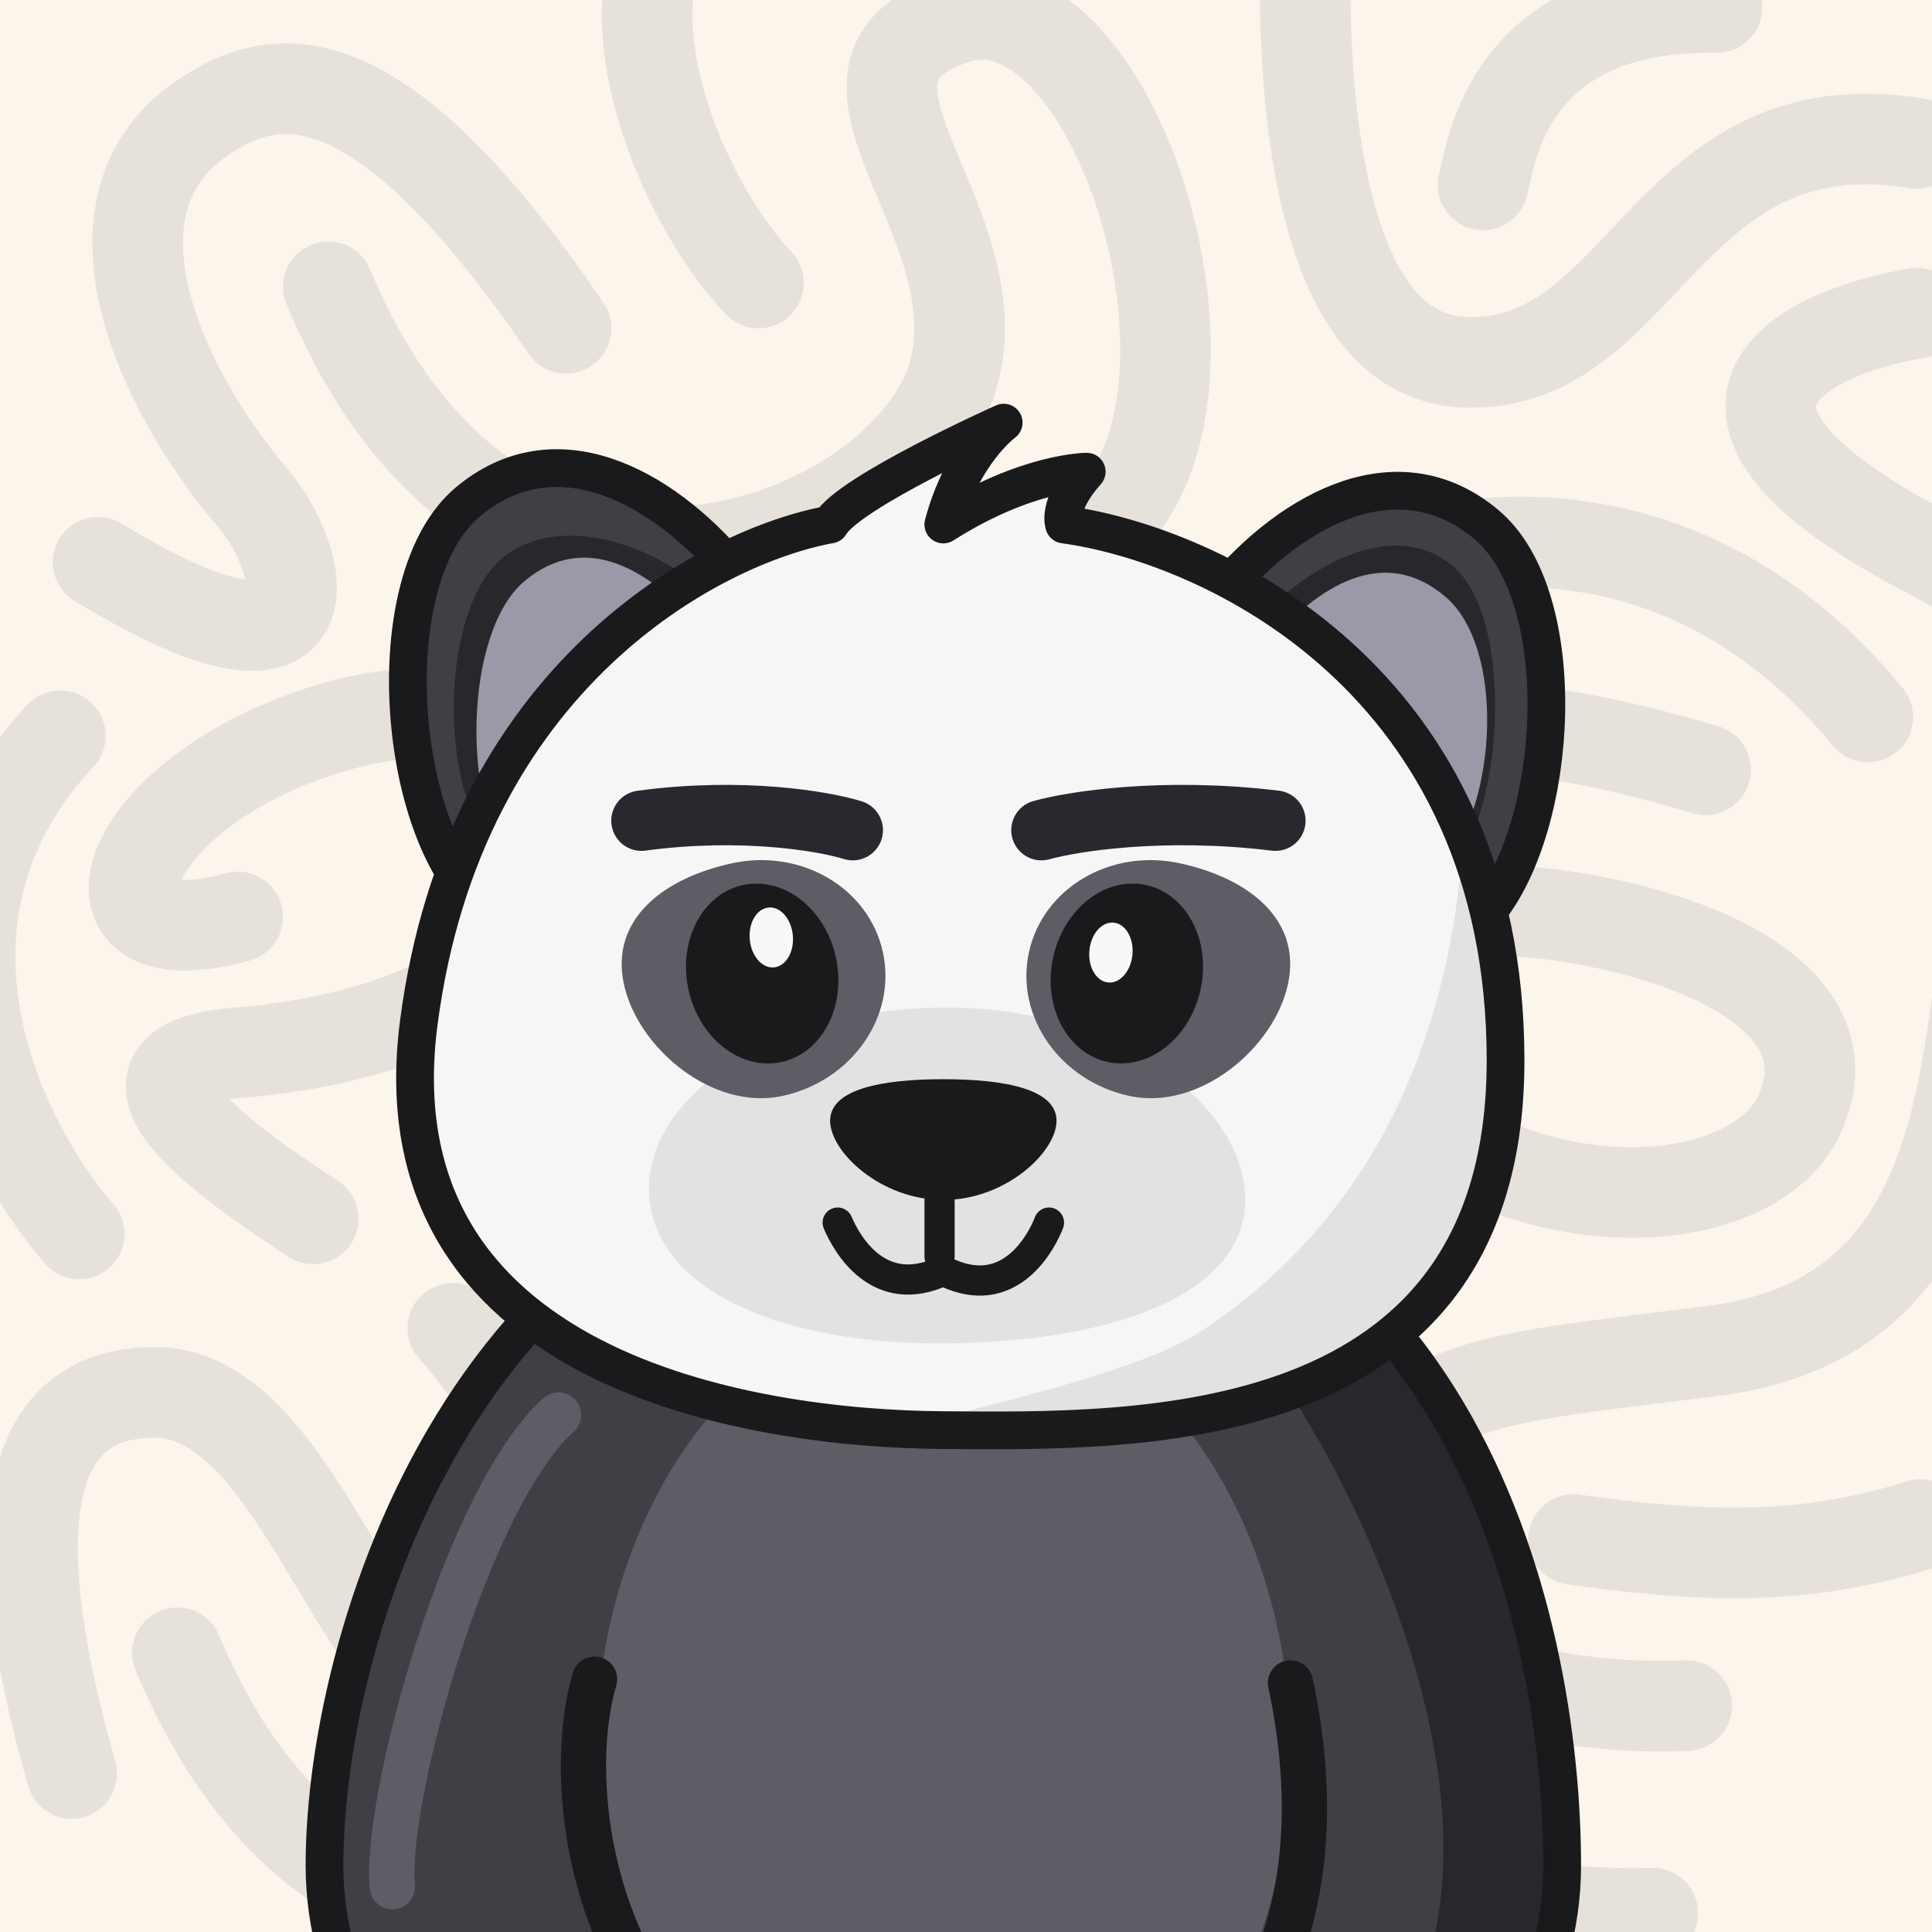 <svg width="256" height="256" viewBox="0 0 256 256" fill="none" xmlns="http://www.w3.org/2000/svg">
<rect x="0" y="0" width="256" height="256" fill="#808080" stroke="none"/>
<g clip-path="url(#clip0_5527_31943)">
<rect width="256" height="256" fill="#FBF5EC"/>
<g opacity="0.1">
<path d="M9.502 235C4.002 215.667 -2.302 184.5 20.502 184.5C42.002 184.5 49.002 235 70.002 228C90.748 221.084 70.335 187.5 60.002 176" stroke="#28282E" stroke-width="12" stroke-linecap="round" stroke-linejoin="round"/>
<path d="M23.5 219C47 275.5 101.097 252.154 106.5 230C111.5 209.5 85.5 190.5 106.5 183.5C127.246 176.584 145 232 127 250" stroke="#28282E" stroke-width="12" stroke-linecap="round" stroke-linejoin="round"/>
<path d="M223.5 226C223.5 226 182 228.625 182 203.5C182 183 195.5 183 227 179C258.5 175 260.001 146.5 263 125" stroke="#28282E" stroke-width="12" stroke-linecap="round" stroke-linejoin="round"/>
<path d="M208.5 204C224.167 206.167 238.1 207.2 254.5 202" stroke="#28282E" stroke-width="12" stroke-linecap="round" stroke-linejoin="round"/>
<path d="M156.498 184C152.165 198.5 153.498 255 218.998 253.5" stroke="#28282E" stroke-width="12" stroke-linecap="round" stroke-linejoin="round"/>
<path d="M43.5 38C67 94.5 121.097 71.154 126.5 49C131.5 28.5 105.5 9.5 126.5 2.5C147.246 -4.416 165 51 147 69" stroke="#28282E" stroke-width="12" stroke-linecap="round" stroke-linejoin="round"/>
<path d="M179.5 76.5C192 70.334 223.1 65.4 247.5 95" stroke="#28282E" stroke-width="12" stroke-linecap="round" stroke-linejoin="round"/>
<path d="M253.999 41.5C239.166 44 218.599 53.8 254.999 73C291.399 92.2 290.166 113.667 284.999 122" stroke="#28282E" stroke-width="12" stroke-linecap="round" stroke-linejoin="round"/>
<path d="M100.501 37.5C88.168 24.333 77.101 -6.8 95.501 -16" stroke="#28282E" stroke-width="12" stroke-linecap="round" stroke-linejoin="round"/>
<path d="M75 43.501C49.5 6 36 9.501 27 15.5C9.805 26.963 21.167 51.501 33.5 66.001C40.73 74.501 45 94.001 13 74.501" stroke="#28282E" stroke-width="12" stroke-linecap="round" stroke-linejoin="round"/>
<path d="M190.501 150.5C210.001 162.499 232.999 159 238.324 147.886C247.253 129.25 214.414 120.348 195.379 120.533C184.22 120.64 162.5 83 226 102" stroke="#28282E" stroke-width="12" stroke-linecap="round" stroke-linejoin="round"/>
<path d="M10.499 163.5C0.165 151.667 -14.801 121.9 7.999 97.5" stroke="#28282E" stroke-width="12" stroke-linecap="round" stroke-linejoin="round"/>
<path d="M41.5 161.5C28.5 153 12.299 141.101 31.499 139.501C91.501 134.5 82.501 86 45.501 96C15.901 104 8 128 31.498 121.5" stroke="#28282E" stroke-width="12" stroke-linecap="round" stroke-linejoin="round"/>
<path d="M172.999 -7.5C172.499 11.167 174.226 47.176 193.999 48C217.999 49 220.499 13.5 253.999 19" stroke="#28282E" stroke-width="12" stroke-linecap="round" stroke-linejoin="round"/>
<path d="M196.5 24.501C197.5 21.501 199 0.501 227.5 1.001" stroke="#28282E" stroke-width="12" stroke-linecap="round" stroke-linejoin="round"/>
</g>
<path d="M85.003 102C73.579 111.584 71.763 129.636 62.002 118C52.24 106.364 50.578 76.085 62.002 66.501C73.426 56.917 87.429 64.012 97.19 75.647C106.951 87.283 96.427 92.416 85.003 102Z" fill="#3F3F45" stroke="#1A1A1C" stroke-width="5" stroke-linejoin="round"/>
<path d="M173.945 105C185.369 114.584 187.185 132.636 196.946 121C206.707 109.364 208.37 79.085 196.946 69.501C185.522 59.917 171.519 67.012 161.758 78.647C151.997 90.283 162.521 95.416 173.945 105Z" fill="#3F3F45" stroke="#1A1A1C" stroke-width="5" stroke-linejoin="round"/>
<path opacity="0.6" d="M81.541 99.207C73.488 105.962 71.886 120.202 65.005 111.999C58.124 103.797 58.449 80.755 66.502 73.999C74.555 67.243 89.122 72.798 96.003 81C102.884 89.202 89.594 92.451 81.541 99.207Z" fill="#1A1A1C"/>
<path d="M84.54 102.207C76.487 108.963 74.885 123.202 68.004 115C61.123 106.798 61.448 83.756 69.501 77C77.554 70.244 86.25 75.428 93.131 83.63C100.013 91.833 92.594 95.451 84.54 102.207Z" fill="#9999A8"/>
<path opacity="0.6" d="M174.411 102.206C182.464 108.962 185.618 123.202 192.499 115C199.38 106.798 200.552 81.755 192.499 74.999C184.446 68.243 172.377 75.298 165.496 83.5C158.615 91.702 166.357 95.451 174.411 102.206Z" fill="#1A1A1C"/>
<path d="M174.496 98C182.549 104.756 184.567 122.702 191.448 114.5C198.329 106.298 199.501 85.756 191.448 79C183.395 72.244 174.699 77.428 167.818 85.63C160.937 93.833 166.443 91.244 174.496 98Z" fill="#9999A8"/>
<path d="M206.998 247.191C206.998 279.67 170.285 306 124.998 306C79.71 306 42.998 279.67 42.998 247.191C42.998 214.712 63.998 151 124.998 151C193.498 151 206.998 214.712 206.998 247.191Z" fill="#3F3F45" stroke="#1A1A1C" stroke-width="5" stroke-linejoin="round"/>
<ellipse cx="124.998" cy="232" rx="46" ry="60" fill="#5D5D66"/>
<path d="M199.494 140.5C199.494 90.1 160.494 72.167 140.994 69.5C140.994 69.5 139.994 67 143.994 62.499C143.994 62.499 135.994 62.499 124.994 69.5C127.494 60 132.994 56 132.994 56C132.994 56 112.494 65.167 109.994 69.5C94.327 72.333 61.494 89.5 55.494 135.5C49.494 181.5 99.327 189.333 124.994 189.5C150.66 189.667 199.494 190.9 199.494 140.5Z" fill="#F6F6F6" stroke="#1A1A1C" stroke-width="5" stroke-linejoin="round"/>
<path opacity="0.1" d="M164.996 159C164.996 171.703 146.864 177.999 124.496 177.999C102.129 177.999 85.996 170.203 85.996 157.5C85.996 144.797 103.129 133.5 125.496 133.5C147.864 133.5 164.996 146.297 164.996 159Z" fill="#28282E"/>
<path d="M137.996 110C142.163 108.83 154.196 106.941 168.996 108.746" stroke="#28282E" stroke-width="8" stroke-linecap="round" stroke-linejoin="bevel"/>
<path d="M112.996 110C109.233 108.83 98.364 106.941 84.996 108.746" stroke="#28282E" stroke-width="8" stroke-linecap="round" stroke-linejoin="bevel"/>
<path d="M116.993 126.194C118.838 134.708 112.875 143.226 103.674 145.221C94.472 147.215 84.517 138.929 82.672 130.416C80.827 121.902 87.79 116.383 96.992 114.389C106.193 112.395 115.148 117.68 116.993 126.194Z" fill="#5D5D66"/>
<ellipse cx="100.996" cy="129" rx="10" ry="12" transform="rotate(-12.228 100.996 129)" fill="#1A1A1C"/>
<path d="M136.338 126.194C134.493 134.708 140.456 143.226 149.657 145.221C158.859 147.215 168.814 138.929 170.659 130.416C172.504 121.902 165.541 116.383 156.339 114.389C147.138 112.395 138.183 117.68 136.338 126.194Z" fill="#5D5D66"/>
<ellipse cx="10" cy="12" rx="10" ry="12" transform="matrix(-0.977 -0.212 -0.212 0.977 161.626 119.391)" fill="#1A1A1C"/>
<ellipse cx="2.867" cy="3.983" rx="2.867" ry="3.983" transform="matrix(-0.996 -0.087 -0.087 0.996 150.404 122.5)" fill="#F8F8FB"/>
<ellipse cx="102.201" cy="124.218" rx="2.867" ry="3.983" transform="rotate(-5 102.201 124.218)" fill="#F8F8FB"/>
<path d="M110.996 162C112.184 164.817 116.443 172.436 124.996 168.38C134.923 173.45 138.996 162 138.996 162" stroke="#1A1A1C" stroke-width="4" stroke-linecap="round" stroke-linejoin="bevel"/>
<path d="M124.496 149L124.496 166.5" stroke="#1A1A1C" stroke-width="4" stroke-linecap="round"/>
<path d="M139.996 148.5C139.996 152.642 133.28 159 124.996 159C116.712 159 109.996 152.642 109.996 148.5C109.996 144.358 116.712 143 124.996 143C133.28 143 139.996 144.358 139.996 148.5Z" fill="#1A1A1C"/>
<path d="M170.998 223C173.998 237 174.753 256.643 161.998 272" stroke="#1A1A1C" stroke-width="6" stroke-linecap="round" stroke-linejoin="bevel"/>
<path d="M78.785 222.5C75.793 232.562 76.66 251.95 87.998 267" stroke="#1A1A1C" stroke-width="6" stroke-linecap="round" stroke-linejoin="bevel"/>
<path opacity="0.1" d="M150.497 189C207.297 185 203.164 134.333 193.997 109.5C191.998 146.5 174.998 166 158.997 176.5C143.195 186.87 79.497 194 150.497 189Z" fill="#28282E"/>
<path opacity="0.6" d="M186.998 265.5C199.398 239.9 181.831 201.5 171.498 185.5L186.998 178.5C208.598 211.3 208.331 248.167 205.498 262.5C194.164 274.167 174.598 291.1 186.998 265.5Z" fill="#1A1A1C"/>
<path d="M51.995 250C50.828 239.167 61.598 198.7 73.998 187.5" stroke="#5D5D66" stroke-width="6" stroke-linecap="round" stroke-linejoin="bevel"/>
</g>
<defs>
<clipPath id="clip0_5527_31943">
<rect width="256" height="256" fill="white"/>
</clipPath>
</defs>
</svg>
